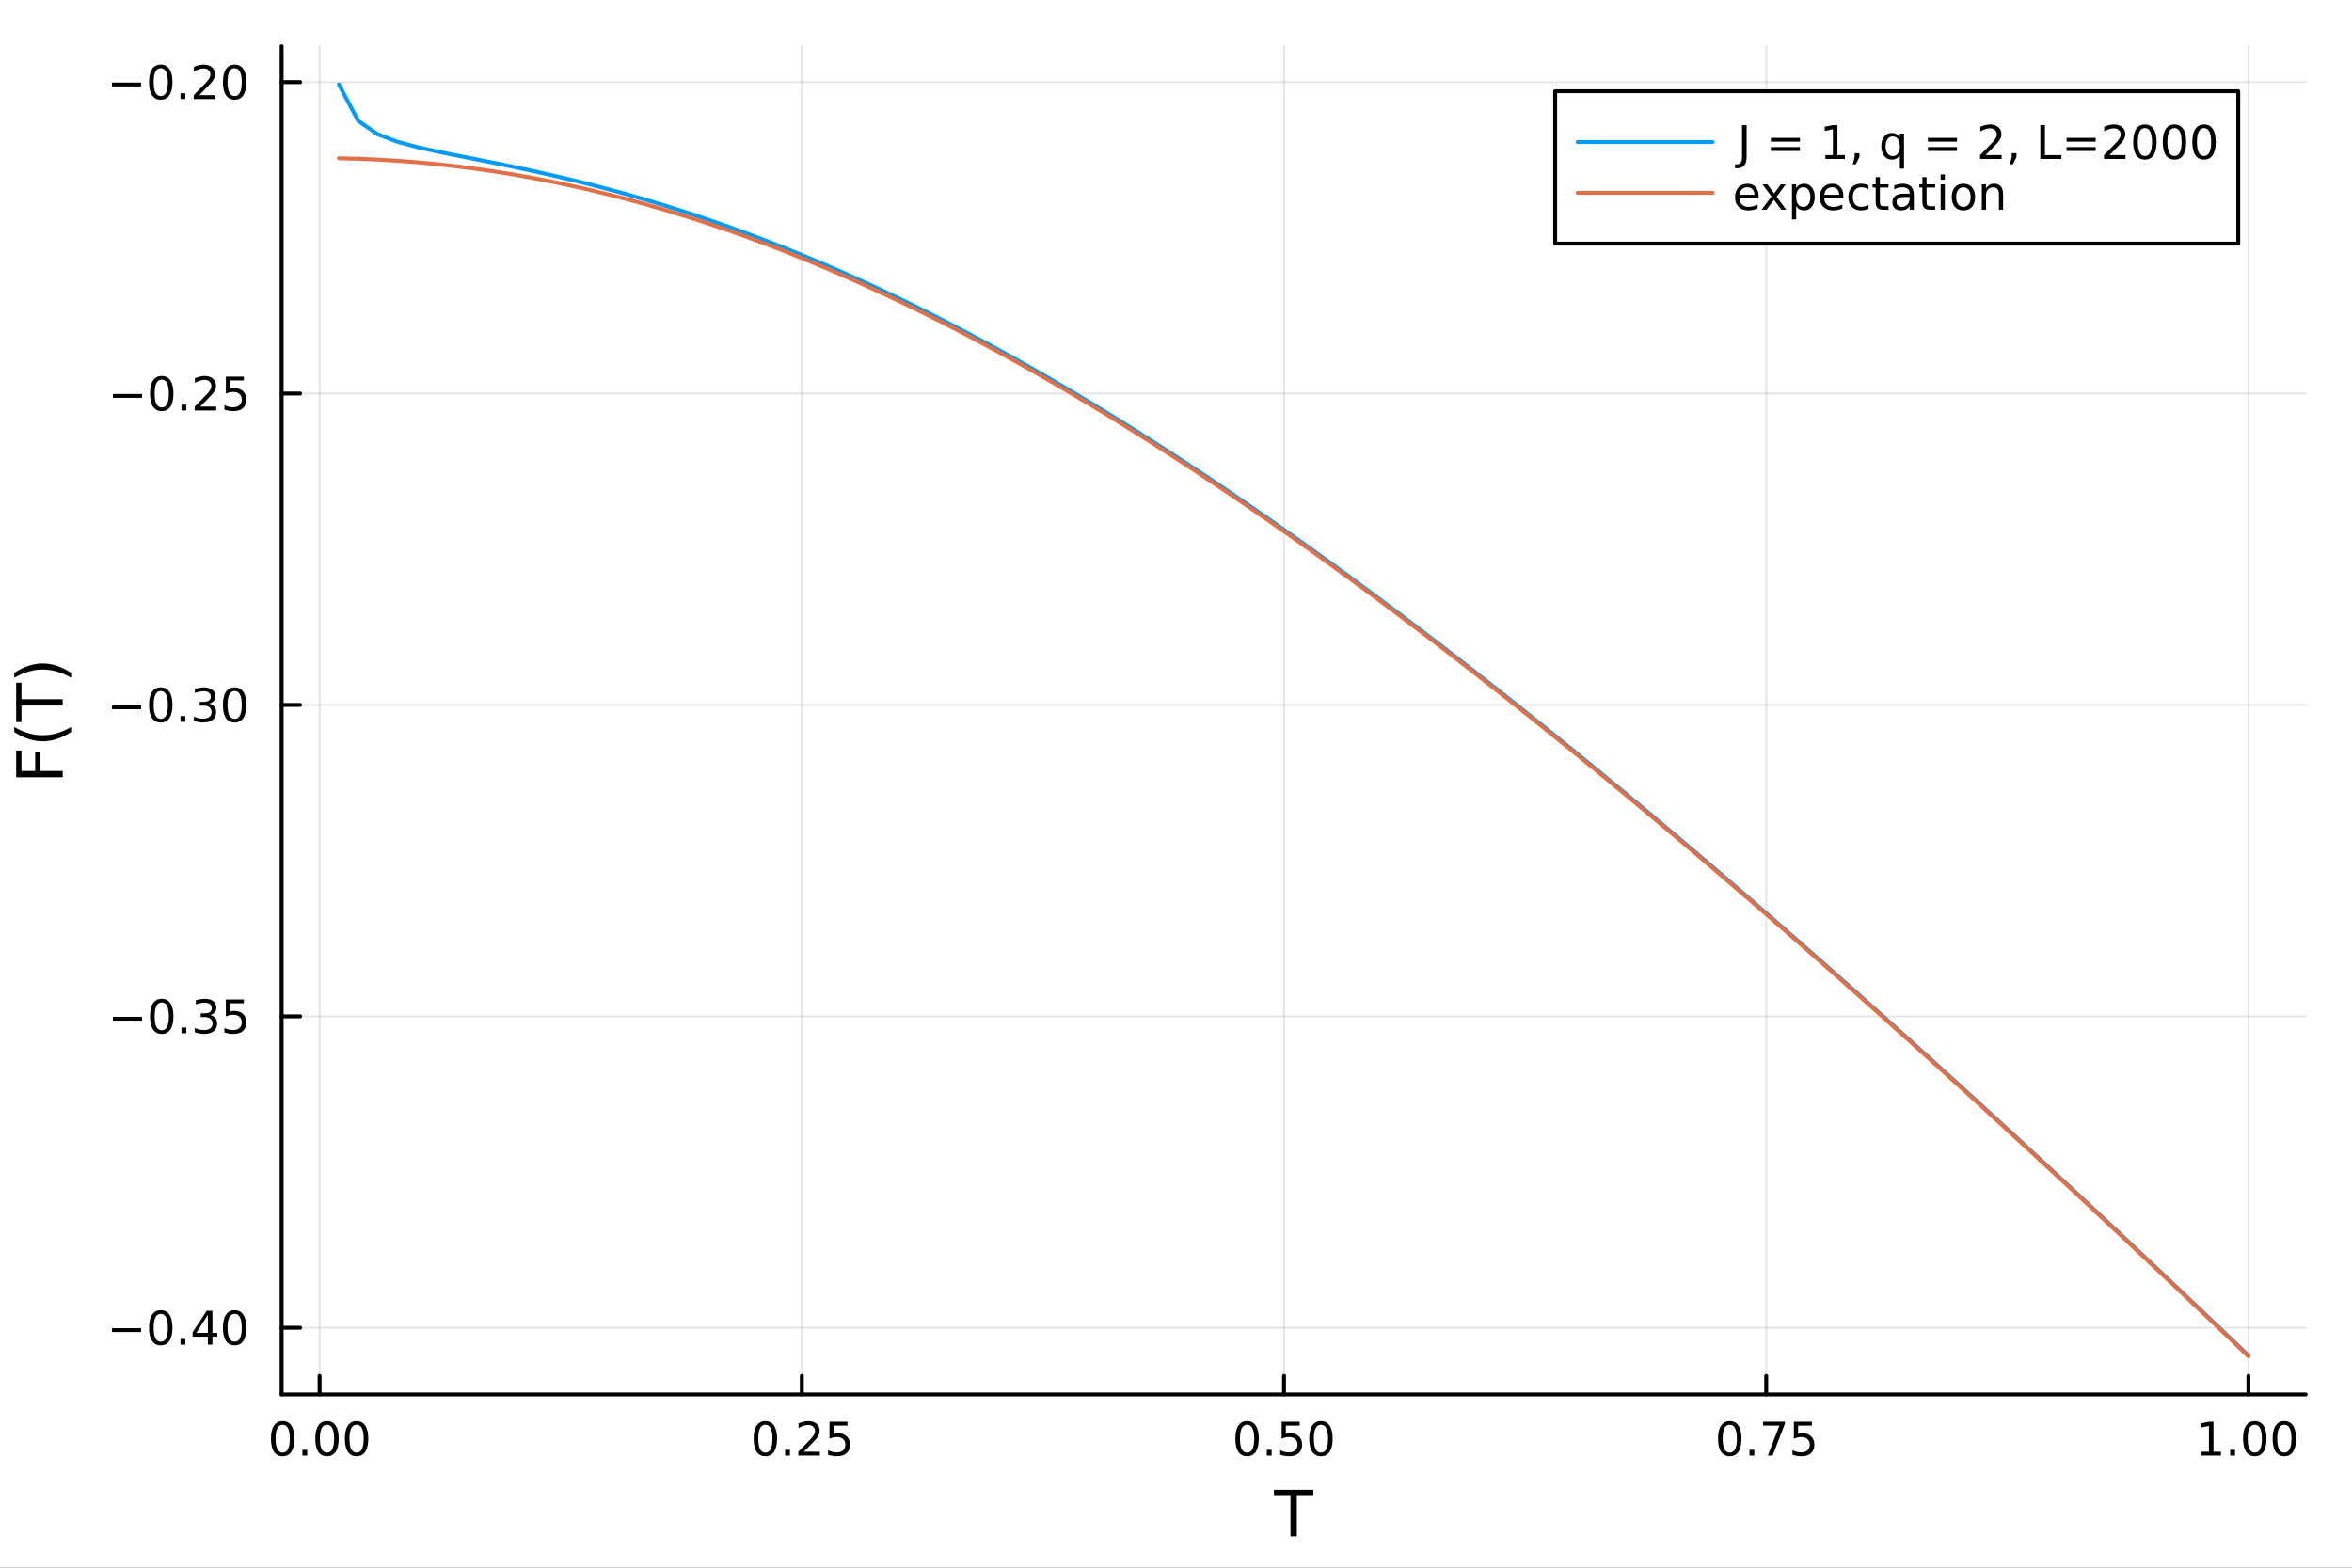 <svg xmlns="http://www.w3.org/2000/svg" xmlns:xlink="http://www.w3.org/1999/xlink" width="600" height="400" viewBox="0 0 2400 1600">
<rect x="0" y="0" width="2400" height="1600" fill="#333333" stroke="none"/>
<defs>
  <clipPath id="clip450">
    <rect x="0" y="0" width="2400" height="1600"></rect>
  </clipPath>
</defs>
<path clip-path="url(#clip450)" d="M0 1600 L2400 1600 L2400 0 L0 0  Z" fill="#ffffff" fill-rule="evenodd" fill-opacity="1"></path>
<defs>
  <clipPath id="clip451">
    <rect x="480" y="0" width="1681" height="1600"></rect>
  </clipPath>
</defs>
<path clip-path="url(#clip450)" d="M287.366 1423.18 L2352.76 1423.18 L2352.76 47.244 L287.366 47.244  Z" fill="#ffffff" fill-rule="evenodd" fill-opacity="1"></path>
<defs>
  <clipPath id="clip452">
    <rect x="287" y="47" width="2066" height="1377"></rect>
  </clipPath>
</defs>
<polyline clip-path="url(#clip452)" style="stroke:#000000; stroke-linecap:round; stroke-linejoin:round; stroke-width:2; stroke-opacity:0.1; fill:none" points="326.139,1423.18 326.139,47.244 "></polyline>
<polyline clip-path="url(#clip452)" style="stroke:#000000; stroke-linecap:round; stroke-linejoin:round; stroke-width:2; stroke-opacity:0.1; fill:none" points="818.179,1423.18 818.179,47.244 "></polyline>
<polyline clip-path="url(#clip452)" style="stroke:#000000; stroke-linecap:round; stroke-linejoin:round; stroke-width:2; stroke-opacity:0.1; fill:none" points="1310.22,1423.18 1310.22,47.244 "></polyline>
<polyline clip-path="url(#clip452)" style="stroke:#000000; stroke-linecap:round; stroke-linejoin:round; stroke-width:2; stroke-opacity:0.1; fill:none" points="1802.26,1423.18 1802.26,47.244 "></polyline>
<polyline clip-path="url(#clip452)" style="stroke:#000000; stroke-linecap:round; stroke-linejoin:round; stroke-width:2; stroke-opacity:0.1; fill:none" points="2294.3,1423.18 2294.3,47.244 "></polyline>
<polyline clip-path="url(#clip452)" style="stroke:#000000; stroke-linecap:round; stroke-linejoin:round; stroke-width:2; stroke-opacity:0.1; fill:none" points="287.366,1355.1 2352.76,1355.1 "></polyline>
<polyline clip-path="url(#clip452)" style="stroke:#000000; stroke-linecap:round; stroke-linejoin:round; stroke-width:2; stroke-opacity:0.1; fill:none" points="287.366,1037.28 2352.76,1037.28 "></polyline>
<polyline clip-path="url(#clip452)" style="stroke:#000000; stroke-linecap:round; stroke-linejoin:round; stroke-width:2; stroke-opacity:0.1; fill:none" points="287.366,719.456 2352.76,719.456 "></polyline>
<polyline clip-path="url(#clip452)" style="stroke:#000000; stroke-linecap:round; stroke-linejoin:round; stroke-width:2; stroke-opacity:0.1; fill:none" points="287.366,401.635 2352.76,401.635 "></polyline>
<polyline clip-path="url(#clip452)" style="stroke:#000000; stroke-linecap:round; stroke-linejoin:round; stroke-width:2; stroke-opacity:0.1; fill:none" points="287.366,83.814 2352.76,83.814 "></polyline>
<polyline clip-path="url(#clip450)" style="stroke:#000000; stroke-linecap:round; stroke-linejoin:round; stroke-width:4; stroke-opacity:1; fill:none" points="287.366,1423.18 2352.76,1423.18 "></polyline>
<polyline clip-path="url(#clip450)" style="stroke:#000000; stroke-linecap:round; stroke-linejoin:round; stroke-width:4; stroke-opacity:1; fill:none" points="326.139,1423.18 326.139,1404.28 "></polyline>
<polyline clip-path="url(#clip450)" style="stroke:#000000; stroke-linecap:round; stroke-linejoin:round; stroke-width:4; stroke-opacity:1; fill:none" points="818.179,1423.18 818.179,1404.28 "></polyline>
<polyline clip-path="url(#clip450)" style="stroke:#000000; stroke-linecap:round; stroke-linejoin:round; stroke-width:4; stroke-opacity:1; fill:none" points="1310.22,1423.18 1310.22,1404.28 "></polyline>
<polyline clip-path="url(#clip450)" style="stroke:#000000; stroke-linecap:round; stroke-linejoin:round; stroke-width:4; stroke-opacity:1; fill:none" points="1802.26,1423.18 1802.26,1404.28 "></polyline>
<polyline clip-path="url(#clip450)" style="stroke:#000000; stroke-linecap:round; stroke-linejoin:round; stroke-width:4; stroke-opacity:1; fill:none" points="2294.3,1423.18 2294.3,1404.28 "></polyline>
<path clip-path="url(#clip450)" d="M288.442 1454.1 Q284.831 1454.1 283.002 1457.66 Q281.197 1461.2 281.197 1468.33 Q281.197 1475.44 283.002 1479.01 Q284.831 1482.55 288.442 1482.55 Q292.076 1482.55 293.882 1479.01 Q295.711 1475.44 295.711 1468.33 Q295.711 1461.2 293.882 1457.66 Q292.076 1454.1 288.442 1454.1 M288.442 1450.39 Q294.252 1450.39 297.308 1455 Q300.387 1459.58 300.387 1468.33 Q300.387 1477.06 297.308 1481.67 Q294.252 1486.25 288.442 1486.25 Q282.632 1486.25 279.553 1481.67 Q276.498 1477.06 276.498 1468.33 Q276.498 1459.58 279.553 1455 Q282.632 1450.39 288.442 1450.39 Z" fill="#000000" fill-rule="nonzero" fill-opacity="1"></path><path clip-path="url(#clip450)" d="M308.604 1479.7 L313.488 1479.7 L313.488 1485.58 L308.604 1485.58 L308.604 1479.7 Z" fill="#000000" fill-rule="nonzero" fill-opacity="1"></path><path clip-path="url(#clip450)" d="M333.673 1454.1 Q330.062 1454.1 328.234 1457.66 Q326.428 1461.2 326.428 1468.33 Q326.428 1475.44 328.234 1479.01 Q330.062 1482.55 333.673 1482.55 Q337.308 1482.55 339.113 1479.01 Q340.942 1475.44 340.942 1468.33 Q340.942 1461.2 339.113 1457.66 Q337.308 1454.1 333.673 1454.1 M333.673 1450.39 Q339.484 1450.39 342.539 1455 Q345.618 1459.58 345.618 1468.33 Q345.618 1477.06 342.539 1481.67 Q339.484 1486.25 333.673 1486.25 Q327.863 1486.25 324.785 1481.67 Q321.729 1477.06 321.729 1468.33 Q321.729 1459.58 324.785 1455 Q327.863 1450.39 333.673 1450.39 Z" fill="#000000" fill-rule="nonzero" fill-opacity="1"></path><path clip-path="url(#clip450)" d="M363.835 1454.1 Q360.224 1454.1 358.395 1457.66 Q356.59 1461.2 356.59 1468.33 Q356.59 1475.44 358.395 1479.01 Q360.224 1482.55 363.835 1482.55 Q367.47 1482.55 369.275 1479.01 Q371.104 1475.44 371.104 1468.33 Q371.104 1461.2 369.275 1457.66 Q367.47 1454.1 363.835 1454.1 M363.835 1450.39 Q369.645 1450.39 372.701 1455 Q375.78 1459.58 375.78 1468.33 Q375.78 1477.06 372.701 1481.67 Q369.645 1486.25 363.835 1486.25 Q358.025 1486.25 354.946 1481.67 Q351.891 1477.06 351.891 1468.33 Q351.891 1459.58 354.946 1455 Q358.025 1450.39 363.835 1450.39 Z" fill="#000000" fill-rule="nonzero" fill-opacity="1"></path><path clip-path="url(#clip450)" d="M780.981 1454.1 Q777.369 1454.1 775.541 1457.66 Q773.735 1461.2 773.735 1468.33 Q773.735 1475.44 775.541 1479.01 Q777.369 1482.55 780.981 1482.55 Q784.615 1482.55 786.42 1479.01 Q788.249 1475.44 788.249 1468.33 Q788.249 1461.2 786.42 1457.66 Q784.615 1454.1 780.981 1454.1 M780.981 1450.39 Q786.791 1450.39 789.846 1455 Q792.925 1459.58 792.925 1468.33 Q792.925 1477.06 789.846 1481.67 Q786.791 1486.25 780.981 1486.25 Q775.17 1486.25 772.092 1481.67 Q769.036 1477.06 769.036 1468.33 Q769.036 1459.58 772.092 1455 Q775.17 1450.39 780.981 1450.39 Z" fill="#000000" fill-rule="nonzero" fill-opacity="1"></path><path clip-path="url(#clip450)" d="M801.142 1479.7 L806.027 1479.7 L806.027 1485.58 L801.142 1485.58 L801.142 1479.7 Z" fill="#000000" fill-rule="nonzero" fill-opacity="1"></path><path clip-path="url(#clip450)" d="M820.24 1481.64 L836.559 1481.64 L836.559 1485.58 L814.615 1485.58 L814.615 1481.64 Q817.277 1478.89 821.86 1474.26 Q826.466 1469.61 827.647 1468.27 Q829.892 1465.74 830.772 1464.01 Q831.675 1462.25 831.675 1460.56 Q831.675 1457.8 829.73 1456.07 Q827.809 1454.33 824.707 1454.33 Q822.508 1454.33 820.054 1455.09 Q817.624 1455.86 814.846 1457.41 L814.846 1452.69 Q817.67 1451.55 820.124 1450.97 Q822.578 1450.39 824.615 1450.39 Q829.985 1450.39 833.179 1453.08 Q836.374 1455.77 836.374 1460.26 Q836.374 1462.39 835.564 1464.31 Q834.777 1466.2 832.67 1468.8 Q832.091 1469.47 828.99 1472.69 Q825.888 1475.88 820.24 1481.64 Z" fill="#000000" fill-rule="nonzero" fill-opacity="1"></path><path clip-path="url(#clip450)" d="M846.42 1451.02 L864.776 1451.02 L864.776 1454.96 L850.702 1454.96 L850.702 1463.43 Q851.721 1463.08 852.739 1462.92 Q853.758 1462.73 854.776 1462.73 Q860.563 1462.73 863.943 1465.9 Q867.323 1469.08 867.323 1474.49 Q867.323 1480.07 863.85 1483.17 Q860.378 1486.25 854.059 1486.25 Q851.883 1486.25 849.614 1485.88 Q847.369 1485.51 844.962 1484.77 L844.962 1480.07 Q847.045 1481.2 849.267 1481.76 Q851.489 1482.32 853.966 1482.32 Q857.971 1482.32 860.309 1480.21 Q862.647 1478.1 862.647 1474.49 Q862.647 1470.88 860.309 1468.77 Q857.971 1466.67 853.966 1466.67 Q852.091 1466.67 850.216 1467.08 Q848.364 1467.5 846.42 1468.38 L846.42 1451.02 Z" fill="#000000" fill-rule="nonzero" fill-opacity="1"></path><path clip-path="url(#clip450)" d="M1272.52 1454.1 Q1268.91 1454.1 1267.08 1457.66 Q1265.28 1461.2 1265.28 1468.33 Q1265.28 1475.44 1267.08 1479.01 Q1268.91 1482.55 1272.52 1482.55 Q1276.16 1482.55 1277.96 1479.01 Q1279.79 1475.44 1279.79 1468.33 Q1279.79 1461.2 1277.96 1457.66 Q1276.16 1454.1 1272.52 1454.1 M1272.52 1450.39 Q1278.33 1450.39 1281.39 1455 Q1284.47 1459.58 1284.47 1468.33 Q1284.47 1477.06 1281.39 1481.67 Q1278.33 1486.25 1272.52 1486.25 Q1266.71 1486.25 1263.63 1481.67 Q1260.58 1477.06 1260.58 1468.33 Q1260.58 1459.58 1263.63 1455 Q1266.71 1450.39 1272.52 1450.39 Z" fill="#000000" fill-rule="nonzero" fill-opacity="1"></path><path clip-path="url(#clip450)" d="M1292.69 1479.7 L1297.57 1479.7 L1297.57 1485.58 L1292.69 1485.58 L1292.69 1479.7 Z" fill="#000000" fill-rule="nonzero" fill-opacity="1"></path><path clip-path="url(#clip450)" d="M1307.8 1451.02 L1326.16 1451.02 L1326.16 1454.96 L1312.08 1454.96 L1312.08 1463.43 Q1313.1 1463.08 1314.12 1462.92 Q1315.14 1462.73 1316.16 1462.73 Q1321.94 1462.73 1325.32 1465.9 Q1328.7 1469.08 1328.7 1474.49 Q1328.7 1480.07 1325.23 1483.17 Q1321.76 1486.25 1315.44 1486.25 Q1313.26 1486.25 1311 1485.88 Q1308.75 1485.51 1306.34 1484.77 L1306.34 1480.07 Q1308.43 1481.2 1310.65 1481.76 Q1312.87 1482.32 1315.35 1482.32 Q1319.35 1482.32 1321.69 1480.21 Q1324.03 1478.1 1324.03 1474.49 Q1324.03 1470.88 1321.69 1468.77 Q1319.35 1466.67 1315.35 1466.67 Q1313.47 1466.67 1311.6 1467.08 Q1309.75 1467.5 1307.8 1468.38 L1307.8 1451.02 Z" fill="#000000" fill-rule="nonzero" fill-opacity="1"></path><path clip-path="url(#clip450)" d="M1347.92 1454.1 Q1344.31 1454.1 1342.48 1457.66 Q1340.67 1461.2 1340.67 1468.33 Q1340.67 1475.44 1342.48 1479.01 Q1344.31 1482.55 1347.92 1482.55 Q1351.55 1482.55 1353.36 1479.01 Q1355.19 1475.44 1355.19 1468.33 Q1355.19 1461.2 1353.36 1457.66 Q1351.55 1454.1 1347.92 1454.1 M1347.92 1450.39 Q1353.73 1450.39 1356.78 1455 Q1359.86 1459.58 1359.86 1468.33 Q1359.86 1477.06 1356.78 1481.67 Q1353.73 1486.25 1347.92 1486.25 Q1342.11 1486.25 1339.03 1481.67 Q1335.97 1477.06 1335.97 1468.33 Q1335.97 1459.58 1339.03 1455 Q1342.11 1450.39 1347.92 1450.39 Z" fill="#000000" fill-rule="nonzero" fill-opacity="1"></path><path clip-path="url(#clip450)" d="M1765.06 1454.1 Q1761.45 1454.1 1759.62 1457.66 Q1757.82 1461.2 1757.82 1468.33 Q1757.82 1475.44 1759.62 1479.01 Q1761.45 1482.55 1765.06 1482.55 Q1768.7 1482.55 1770.5 1479.01 Q1772.33 1475.44 1772.33 1468.33 Q1772.33 1461.2 1770.5 1457.66 Q1768.7 1454.1 1765.06 1454.1 M1765.06 1450.39 Q1770.87 1450.39 1773.93 1455 Q1777.01 1459.58 1777.01 1468.33 Q1777.01 1477.06 1773.93 1481.67 Q1770.87 1486.25 1765.06 1486.25 Q1759.25 1486.25 1756.17 1481.67 Q1753.12 1477.06 1753.12 1468.33 Q1753.12 1459.58 1756.17 1455 Q1759.25 1450.39 1765.06 1450.39 Z" fill="#000000" fill-rule="nonzero" fill-opacity="1"></path><path clip-path="url(#clip450)" d="M1785.22 1479.7 L1790.11 1479.7 L1790.11 1485.58 L1785.22 1485.58 L1785.22 1479.7 Z" fill="#000000" fill-rule="nonzero" fill-opacity="1"></path><path clip-path="url(#clip450)" d="M1799.11 1451.02 L1821.33 1451.02 L1821.33 1453.01 L1808.79 1485.58 L1803.9 1485.58 L1815.71 1454.96 L1799.11 1454.96 L1799.11 1451.02 Z" fill="#000000" fill-rule="nonzero" fill-opacity="1"></path><path clip-path="url(#clip450)" d="M1830.5 1451.02 L1848.86 1451.02 L1848.86 1454.96 L1834.78 1454.96 L1834.78 1463.43 Q1835.8 1463.08 1836.82 1462.92 Q1837.84 1462.73 1838.86 1462.73 Q1844.64 1462.73 1848.02 1465.9 Q1851.4 1469.08 1851.4 1474.49 Q1851.4 1480.07 1847.93 1483.17 Q1844.46 1486.25 1838.14 1486.25 Q1835.96 1486.25 1833.7 1485.88 Q1831.45 1485.51 1829.04 1484.77 L1829.04 1480.07 Q1831.13 1481.2 1833.35 1481.76 Q1835.57 1482.32 1838.05 1482.32 Q1842.05 1482.32 1844.39 1480.21 Q1846.73 1478.1 1846.73 1474.49 Q1846.73 1470.88 1844.39 1468.77 Q1842.05 1466.67 1838.05 1466.67 Q1836.17 1466.67 1834.3 1467.08 Q1832.45 1467.5 1830.5 1468.38 L1830.5 1451.02 Z" fill="#000000" fill-rule="nonzero" fill-opacity="1"></path><path clip-path="url(#clip450)" d="M2246.37 1481.64 L2254.01 1481.64 L2254.01 1455.28 L2245.7 1456.95 L2245.7 1452.69 L2253.97 1451.02 L2258.64 1451.02 L2258.64 1481.64 L2266.28 1481.64 L2266.28 1485.58 L2246.37 1485.58 L2246.37 1481.64 Z" fill="#000000" fill-rule="nonzero" fill-opacity="1"></path><path clip-path="url(#clip450)" d="M2275.73 1479.7 L2280.61 1479.7 L2280.61 1485.58 L2275.73 1485.58 L2275.73 1479.7 Z" fill="#000000" fill-rule="nonzero" fill-opacity="1"></path><path clip-path="url(#clip450)" d="M2300.79 1454.1 Q2297.18 1454.1 2295.35 1457.66 Q2293.55 1461.2 2293.55 1468.33 Q2293.55 1475.44 2295.35 1479.01 Q2297.18 1482.55 2300.79 1482.55 Q2304.43 1482.55 2306.23 1479.01 Q2308.06 1475.44 2308.06 1468.33 Q2308.06 1461.2 2306.23 1457.66 Q2304.43 1454.1 2300.79 1454.1 M2300.79 1450.39 Q2306.6 1450.39 2309.66 1455 Q2312.74 1459.58 2312.74 1468.33 Q2312.74 1477.06 2309.66 1481.67 Q2306.6 1486.25 2300.79 1486.25 Q2294.98 1486.25 2291.91 1481.67 Q2288.85 1477.06 2288.85 1468.33 Q2288.85 1459.58 2291.91 1455 Q2294.98 1450.39 2300.79 1450.39 Z" fill="#000000" fill-rule="nonzero" fill-opacity="1"></path><path clip-path="url(#clip450)" d="M2330.96 1454.1 Q2327.35 1454.1 2325.52 1457.66 Q2323.71 1461.2 2323.71 1468.33 Q2323.71 1475.44 2325.52 1479.01 Q2327.35 1482.55 2330.96 1482.55 Q2334.59 1482.55 2336.4 1479.01 Q2338.22 1475.44 2338.22 1468.33 Q2338.22 1461.2 2336.4 1457.66 Q2334.59 1454.1 2330.96 1454.1 M2330.96 1450.39 Q2336.77 1450.39 2339.82 1455 Q2342.9 1459.58 2342.9 1468.33 Q2342.9 1477.06 2339.82 1481.67 Q2336.77 1486.25 2330.96 1486.25 Q2325.15 1486.25 2322.07 1481.67 Q2319.01 1477.06 2319.01 1468.33 Q2319.01 1459.58 2322.07 1455 Q2325.15 1450.39 2330.96 1450.39 Z" fill="#000000" fill-rule="nonzero" fill-opacity="1"></path><path clip-path="url(#clip450)" d="M1299.96 1520.52 L1340.16 1520.52 L1340.16 1525.93 L1323.29 1525.93 L1323.29 1568.04 L1316.83 1568.04 L1316.83 1525.93 L1299.96 1525.93 L1299.96 1520.52 Z" fill="#000000" fill-rule="nonzero" fill-opacity="1"></path><polyline clip-path="url(#clip450)" style="stroke:#000000; stroke-linecap:round; stroke-linejoin:round; stroke-width:4; stroke-opacity:1; fill:none" points="287.366,1423.18 287.366,47.244 "></polyline>
<polyline clip-path="url(#clip450)" style="stroke:#000000; stroke-linecap:round; stroke-linejoin:round; stroke-width:4; stroke-opacity:1; fill:none" points="287.366,1355.1 306.264,1355.1 "></polyline>
<polyline clip-path="url(#clip450)" style="stroke:#000000; stroke-linecap:round; stroke-linejoin:round; stroke-width:4; stroke-opacity:1; fill:none" points="287.366,1037.28 306.264,1037.28 "></polyline>
<polyline clip-path="url(#clip450)" style="stroke:#000000; stroke-linecap:round; stroke-linejoin:round; stroke-width:4; stroke-opacity:1; fill:none" points="287.366,719.456 306.264,719.456 "></polyline>
<polyline clip-path="url(#clip450)" style="stroke:#000000; stroke-linecap:round; stroke-linejoin:round; stroke-width:4; stroke-opacity:1; fill:none" points="287.366,401.635 306.264,401.635 "></polyline>
<polyline clip-path="url(#clip450)" style="stroke:#000000; stroke-linecap:round; stroke-linejoin:round; stroke-width:4; stroke-opacity:1; fill:none" points="287.366,83.814 306.264,83.814 "></polyline>
<path clip-path="url(#clip450)" d="M114.26 1355.55 L143.936 1355.55 L143.936 1359.48 L114.26 1359.48 L114.26 1355.55 Z" fill="#000000" fill-rule="nonzero" fill-opacity="1"></path><path clip-path="url(#clip450)" d="M164.028 1340.9 Q160.417 1340.9 158.589 1344.46 Q156.783 1348 156.783 1355.13 Q156.783 1362.24 158.589 1365.8 Q160.417 1369.35 164.028 1369.35 Q167.663 1369.35 169.468 1365.8 Q171.297 1362.24 171.297 1355.13 Q171.297 1348 169.468 1344.46 Q167.663 1340.9 164.028 1340.9 M164.028 1337.19 Q169.839 1337.19 172.894 1341.8 Q175.973 1346.38 175.973 1355.13 Q175.973 1363.86 172.894 1368.47 Q169.839 1373.05 164.028 1373.05 Q158.218 1373.05 155.14 1368.47 Q152.084 1363.86 152.084 1355.13 Q152.084 1346.38 155.14 1341.8 Q158.218 1337.19 164.028 1337.19 Z" fill="#000000" fill-rule="nonzero" fill-opacity="1"></path><path clip-path="url(#clip450)" d="M184.19 1366.5 L189.075 1366.5 L189.075 1372.38 L184.19 1372.38 L184.19 1366.5 Z" fill="#000000" fill-rule="nonzero" fill-opacity="1"></path><path clip-path="url(#clip450)" d="M212.107 1341.89 L200.301 1360.34 L212.107 1360.34 L212.107 1341.89 M210.88 1337.82 L216.76 1337.82 L216.76 1360.34 L221.69 1360.34 L221.69 1364.23 L216.76 1364.23 L216.76 1372.38 L212.107 1372.38 L212.107 1364.23 L196.505 1364.23 L196.505 1359.72 L210.88 1337.82 Z" fill="#000000" fill-rule="nonzero" fill-opacity="1"></path><path clip-path="url(#clip450)" d="M239.422 1340.9 Q235.81 1340.9 233.982 1344.46 Q232.176 1348 232.176 1355.13 Q232.176 1362.24 233.982 1365.8 Q235.81 1369.35 239.422 1369.35 Q243.056 1369.35 244.861 1365.8 Q246.69 1362.24 246.69 1355.13 Q246.69 1348 244.861 1344.46 Q243.056 1340.9 239.422 1340.9 M239.422 1337.19 Q245.232 1337.19 248.287 1341.8 Q251.366 1346.38 251.366 1355.13 Q251.366 1363.86 248.287 1368.47 Q245.232 1373.05 239.422 1373.05 Q233.611 1373.05 230.533 1368.47 Q227.477 1363.86 227.477 1355.13 Q227.477 1346.38 230.533 1341.8 Q233.611 1337.19 239.422 1337.19 Z" fill="#000000" fill-rule="nonzero" fill-opacity="1"></path><path clip-path="url(#clip450)" d="M115.256 1037.73 L144.931 1037.73 L144.931 1041.66 L115.256 1041.66 L115.256 1037.73 Z" fill="#000000" fill-rule="nonzero" fill-opacity="1"></path><path clip-path="url(#clip450)" d="M165.024 1023.08 Q161.413 1023.08 159.584 1026.64 Q157.778 1030.18 157.778 1037.31 Q157.778 1044.42 159.584 1047.98 Q161.413 1051.52 165.024 1051.52 Q168.658 1051.52 170.464 1047.98 Q172.292 1044.42 172.292 1037.31 Q172.292 1030.18 170.464 1026.64 Q168.658 1023.08 165.024 1023.08 M165.024 1019.37 Q170.834 1019.37 173.889 1023.98 Q176.968 1028.56 176.968 1037.31 Q176.968 1046.04 173.889 1050.64 Q170.834 1055.23 165.024 1055.23 Q159.214 1055.23 156.135 1050.64 Q153.079 1046.04 153.079 1037.31 Q153.079 1028.56 156.135 1023.98 Q159.214 1019.37 165.024 1019.37 Z" fill="#000000" fill-rule="nonzero" fill-opacity="1"></path><path clip-path="url(#clip450)" d="M185.186 1048.68 L190.07 1048.68 L190.07 1054.56 L185.186 1054.56 L185.186 1048.68 Z" fill="#000000" fill-rule="nonzero" fill-opacity="1"></path><path clip-path="url(#clip450)" d="M214.422 1035.92 Q217.778 1036.64 219.653 1038.91 Q221.551 1041.18 221.551 1044.51 Q221.551 1049.63 218.033 1052.43 Q214.514 1055.23 208.033 1055.23 Q205.857 1055.23 203.542 1054.79 Q201.25 1054.37 198.797 1053.52 L198.797 1049 Q200.741 1050.14 203.056 1050.71 Q205.371 1051.29 207.894 1051.29 Q212.292 1051.29 214.584 1049.56 Q216.898 1047.82 216.898 1044.51 Q216.898 1041.46 214.746 1039.74 Q212.616 1038.01 208.797 1038.01 L204.769 1038.01 L204.769 1034.16 L208.982 1034.16 Q212.431 1034.16 214.26 1032.8 Q216.088 1031.41 216.088 1028.82 Q216.088 1026.15 214.19 1024.74 Q212.315 1023.31 208.797 1023.31 Q206.875 1023.31 204.676 1023.72 Q202.477 1024.14 199.838 1025.02 L199.838 1020.85 Q202.5 1020.11 204.815 1019.74 Q207.153 1019.37 209.213 1019.37 Q214.537 1019.37 217.639 1021.8 Q220.741 1024.21 220.741 1028.33 Q220.741 1031.2 219.098 1033.19 Q217.454 1035.16 214.422 1035.92 Z" fill="#000000" fill-rule="nonzero" fill-opacity="1"></path><path clip-path="url(#clip450)" d="M230.463 1020 L248.82 1020 L248.82 1023.93 L234.746 1023.93 L234.746 1032.4 Q235.764 1032.06 236.783 1031.89 Q237.801 1031.71 238.82 1031.71 Q244.607 1031.71 247.986 1034.88 Q251.366 1038.05 251.366 1043.47 Q251.366 1049.05 247.894 1052.15 Q244.421 1055.23 238.102 1055.23 Q235.926 1055.23 233.658 1054.86 Q231.412 1054.49 229.005 1053.75 L229.005 1049.05 Q231.088 1050.18 233.31 1050.74 Q235.533 1051.29 238.009 1051.29 Q242.014 1051.29 244.352 1049.19 Q246.69 1047.08 246.69 1043.47 Q246.69 1039.86 244.352 1037.75 Q242.014 1035.64 238.009 1035.64 Q236.135 1035.64 234.26 1036.06 Q232.408 1036.48 230.463 1037.36 L230.463 1020 Z" fill="#000000" fill-rule="nonzero" fill-opacity="1"></path><path clip-path="url(#clip450)" d="M114.26 719.907 L143.936 719.907 L143.936 723.842 L114.26 723.842 L114.26 719.907 Z" fill="#000000" fill-rule="nonzero" fill-opacity="1"></path><path clip-path="url(#clip450)" d="M164.028 705.255 Q160.417 705.255 158.589 708.819 Q156.783 712.361 156.783 719.491 Q156.783 726.597 158.589 730.162 Q160.417 733.703 164.028 733.703 Q167.663 733.703 169.468 730.162 Q171.297 726.597 171.297 719.491 Q171.297 712.361 169.468 708.819 Q167.663 705.255 164.028 705.255 M164.028 701.551 Q169.839 701.551 172.894 706.157 Q175.973 710.741 175.973 719.491 Q175.973 728.217 172.894 732.824 Q169.839 737.407 164.028 737.407 Q158.218 737.407 155.14 732.824 Q152.084 728.217 152.084 719.491 Q152.084 710.741 155.14 706.157 Q158.218 701.551 164.028 701.551 Z" fill="#000000" fill-rule="nonzero" fill-opacity="1"></path><path clip-path="url(#clip450)" d="M184.19 730.856 L189.075 730.856 L189.075 736.736 L184.19 736.736 L184.19 730.856 Z" fill="#000000" fill-rule="nonzero" fill-opacity="1"></path><path clip-path="url(#clip450)" d="M213.426 718.102 Q216.783 718.819 218.658 721.088 Q220.556 723.356 220.556 726.69 Q220.556 731.805 217.037 734.606 Q213.519 737.407 207.037 737.407 Q204.862 737.407 202.547 736.967 Q200.255 736.551 197.801 735.694 L197.801 731.18 Q199.746 732.315 202.061 732.893 Q204.375 733.472 206.899 733.472 Q211.297 733.472 213.588 731.736 Q215.903 730 215.903 726.69 Q215.903 723.634 213.75 721.921 Q211.621 720.185 207.801 720.185 L203.774 720.185 L203.774 716.342 L207.987 716.342 Q211.436 716.342 213.264 714.977 Q215.093 713.588 215.093 710.995 Q215.093 708.333 213.195 706.921 Q211.32 705.486 207.801 705.486 Q205.88 705.486 203.681 705.903 Q201.482 706.319 198.843 707.199 L198.843 703.032 Q201.505 702.292 203.82 701.921 Q206.158 701.551 208.218 701.551 Q213.542 701.551 216.644 703.981 Q219.746 706.389 219.746 710.509 Q219.746 713.379 218.102 715.37 Q216.459 717.338 213.426 718.102 Z" fill="#000000" fill-rule="nonzero" fill-opacity="1"></path><path clip-path="url(#clip450)" d="M239.422 705.255 Q235.81 705.255 233.982 708.819 Q232.176 712.361 232.176 719.491 Q232.176 726.597 233.982 730.162 Q235.81 733.703 239.422 733.703 Q243.056 733.703 244.861 730.162 Q246.69 726.597 246.69 719.491 Q246.69 712.361 244.861 708.819 Q243.056 705.255 239.422 705.255 M239.422 701.551 Q245.232 701.551 248.287 706.157 Q251.366 710.741 251.366 719.491 Q251.366 728.217 248.287 732.824 Q245.232 737.407 239.422 737.407 Q233.611 737.407 230.533 732.824 Q227.477 728.217 227.477 719.491 Q227.477 710.741 230.533 706.157 Q233.611 701.551 239.422 701.551 Z" fill="#000000" fill-rule="nonzero" fill-opacity="1"></path><path clip-path="url(#clip450)" d="M115.256 402.086 L144.931 402.086 L144.931 406.021 L115.256 406.021 L115.256 402.086 Z" fill="#000000" fill-rule="nonzero" fill-opacity="1"></path><path clip-path="url(#clip450)" d="M165.024 387.434 Q161.413 387.434 159.584 390.998 Q157.778 394.54 157.778 401.67 Q157.778 408.776 159.584 412.341 Q161.413 415.882 165.024 415.882 Q168.658 415.882 170.464 412.341 Q172.292 408.776 172.292 401.67 Q172.292 394.54 170.464 390.998 Q168.658 387.434 165.024 387.434 M165.024 383.73 Q170.834 383.73 173.889 388.336 Q176.968 392.92 176.968 401.67 Q176.968 410.396 173.889 415.003 Q170.834 419.586 165.024 419.586 Q159.214 419.586 156.135 415.003 Q153.079 410.396 153.079 401.67 Q153.079 392.92 156.135 388.336 Q159.214 383.73 165.024 383.73 Z" fill="#000000" fill-rule="nonzero" fill-opacity="1"></path><path clip-path="url(#clip450)" d="M185.186 413.035 L190.07 413.035 L190.07 418.915 L185.186 418.915 L185.186 413.035 Z" fill="#000000" fill-rule="nonzero" fill-opacity="1"></path><path clip-path="url(#clip450)" d="M204.283 414.98 L220.602 414.98 L220.602 418.915 L198.658 418.915 L198.658 414.98 Q201.32 412.225 205.903 407.595 Q210.51 402.943 211.69 401.6 Q213.936 399.077 214.815 397.341 Q215.718 395.582 215.718 393.892 Q215.718 391.137 213.774 389.401 Q211.852 387.665 208.75 387.665 Q206.551 387.665 204.098 388.429 Q201.667 389.193 198.889 390.744 L198.889 386.021 Q201.713 384.887 204.167 384.309 Q206.621 383.73 208.658 383.73 Q214.028 383.73 217.223 386.415 Q220.417 389.1 220.417 393.591 Q220.417 395.72 219.607 397.642 Q218.82 399.54 216.713 402.132 Q216.135 402.804 213.033 406.021 Q209.931 409.216 204.283 414.98 Z" fill="#000000" fill-rule="nonzero" fill-opacity="1"></path><path clip-path="url(#clip450)" d="M230.463 384.355 L248.82 384.355 L248.82 388.29 L234.746 388.29 L234.746 396.762 Q235.764 396.415 236.783 396.253 Q237.801 396.068 238.82 396.068 Q244.607 396.068 247.986 399.239 Q251.366 402.41 251.366 407.827 Q251.366 413.406 247.894 416.507 Q244.421 419.586 238.102 419.586 Q235.926 419.586 233.658 419.216 Q231.412 418.845 229.005 418.105 L229.005 413.406 Q231.088 414.54 233.31 415.095 Q235.533 415.651 238.009 415.651 Q242.014 415.651 244.352 413.544 Q246.69 411.438 246.69 407.827 Q246.69 404.216 244.352 402.109 Q242.014 400.003 238.009 400.003 Q236.135 400.003 234.26 400.42 Q232.408 400.836 230.463 401.716 L230.463 384.355 Z" fill="#000000" fill-rule="nonzero" fill-opacity="1"></path><path clip-path="url(#clip450)" d="M114.26 84.265 L143.936 84.265 L143.936 88.2 L114.26 88.2 L114.26 84.265 Z" fill="#000000" fill-rule="nonzero" fill-opacity="1"></path><path clip-path="url(#clip450)" d="M164.028 69.612 Q160.417 69.612 158.589 73.177 Q156.783 76.719 156.783 83.849 Q156.783 90.955 158.589 94.52 Q160.417 98.061 164.028 98.061 Q167.663 98.061 169.468 94.52 Q171.297 90.955 171.297 83.849 Q171.297 76.719 169.468 73.177 Q167.663 69.612 164.028 69.612 M164.028 65.909 Q169.839 65.909 172.894 70.515 Q175.973 75.099 175.973 83.849 Q175.973 92.575 172.894 97.182 Q169.839 101.765 164.028 101.765 Q158.218 101.765 155.14 97.182 Q152.084 92.575 152.084 83.849 Q152.084 75.099 155.14 70.515 Q158.218 65.909 164.028 65.909 Z" fill="#000000" fill-rule="nonzero" fill-opacity="1"></path><path clip-path="url(#clip450)" d="M184.19 95.214 L189.075 95.214 L189.075 101.094 L184.19 101.094 L184.19 95.214 Z" fill="#000000" fill-rule="nonzero" fill-opacity="1"></path><path clip-path="url(#clip450)" d="M203.287 97.159 L219.607 97.159 L219.607 101.094 L197.662 101.094 L197.662 97.159 Q200.325 94.404 204.908 89.774 Q209.514 85.122 210.695 83.779 Q212.94 81.256 213.82 79.52 Q214.723 77.761 214.723 76.071 Q214.723 73.316 212.778 71.58 Q210.857 69.844 207.755 69.844 Q205.556 69.844 203.102 70.608 Q200.672 71.372 197.894 72.923 L197.894 68.2 Q200.718 67.066 203.172 66.487 Q205.625 65.909 207.662 65.909 Q213.033 65.909 216.227 68.594 Q219.422 71.279 219.422 75.77 Q219.422 77.9 218.611 79.821 Q217.824 81.719 215.718 84.311 Q215.139 84.983 212.037 88.2 Q208.936 91.395 203.287 97.159 Z" fill="#000000" fill-rule="nonzero" fill-opacity="1"></path><path clip-path="url(#clip450)" d="M239.422 69.612 Q235.81 69.612 233.982 73.177 Q232.176 76.719 232.176 83.849 Q232.176 90.955 233.982 94.52 Q235.81 98.061 239.422 98.061 Q243.056 98.061 244.861 94.52 Q246.69 90.955 246.69 83.849 Q246.69 76.719 244.861 73.177 Q243.056 69.612 239.422 69.612 M239.422 65.909 Q245.232 65.909 248.287 70.515 Q251.366 75.099 251.366 83.849 Q251.366 92.575 248.287 97.182 Q245.232 101.765 239.422 101.765 Q233.611 101.765 230.533 97.182 Q227.477 92.575 227.477 83.849 Q227.477 75.099 230.533 70.515 Q233.611 65.909 239.422 65.909 Z" fill="#000000" fill-rule="nonzero" fill-opacity="1"></path><path clip-path="url(#clip450)" d="M16.484 793.299 L16.484 765.99 L21.895 765.99 L21.895 786.87 L35.9 786.87 L35.9 768.027 L41.31 768.027 L41.31 786.87 L64.004 786.87 L64.004 793.299 L16.484 793.299 Z" fill="#000000" fill-rule="nonzero" fill-opacity="1"></path><path clip-path="url(#clip450)" d="M14.543 741.991 Q21.863 746.256 29.025 748.325 Q36.186 750.394 43.538 750.394 Q50.891 750.394 58.116 748.325 Q65.309 746.225 72.598 741.991 L72.598 747.084 Q65.118 751.858 57.893 754.245 Q50.668 756.601 43.538 756.601 Q36.441 756.601 29.247 754.245 Q22.054 751.89 14.543 747.084 L14.543 741.991 Z" fill="#000000" fill-rule="nonzero" fill-opacity="1"></path><path clip-path="url(#clip450)" d="M16.484 736.963 L16.484 696.763 L21.895 696.763 L21.895 713.632 L64.004 713.632 L64.004 720.093 L21.895 720.093 L21.895 736.963 L16.484 736.963 Z" fill="#000000" fill-rule="nonzero" fill-opacity="1"></path><path clip-path="url(#clip450)" d="M14.543 691.734 L14.543 686.642 Q22.054 681.867 29.247 679.512 Q36.441 677.125 43.538 677.125 Q50.668 677.125 57.893 679.512 Q65.118 681.867 72.598 686.642 L72.598 691.734 Q65.309 687.501 58.116 685.432 Q50.891 683.331 43.538 683.331 Q36.186 683.331 29.025 685.432 Q21.863 687.501 14.543 691.734 Z" fill="#000000" fill-rule="nonzero" fill-opacity="1"></path><polyline clip-path="url(#clip452)" style="stroke:#009af9; stroke-linecap:round; stroke-linejoin:round; stroke-width:4; stroke-opacity:1; fill:none" points="345.82,86.186 365.502,123.393 385.184,136.889 404.865,144.469 424.547,149.842 444.228,154.265 463.91,158.284 483.592,162.17 503.273,166.077 522.955,170.094 542.637,174.281 562.318,178.675 582,183.302 601.681,188.18 621.363,193.321 641.045,198.735 660.726,204.427 680.408,210.402 700.09,216.663 719.771,223.21 739.453,230.045 759.135,237.168 778.816,244.576 798.498,252.269 818.179,260.245 837.861,268.501 857.543,277.035 877.224,285.844 896.906,294.923 916.588,304.271 936.269,313.882 955.951,323.752 975.632,333.879 995.314,344.256 1015,354.88 1034.68,365.747 1054.36,376.852 1074.04,388.189 1093.72,399.756 1113.4,411.546 1133.09,423.555 1152.77,435.779 1172.45,448.213 1192.13,460.852 1211.81,473.692 1231.49,486.727 1251.18,499.955 1270.86,513.369 1290.54,526.966 1310.22,540.741 1329.9,554.691 1349.58,568.81 1369.26,583.095 1388.95,597.542 1408.63,612.147 1428.31,626.905 1447.99,641.814 1467.67,656.869 1487.35,672.066 1507.04,687.403 1526.72,702.876 1546.4,718.481 1566.08,734.215 1585.76,750.074 1605.44,766.057 1625.13,782.159 1644.81,798.377 1664.49,814.709 1684.17,831.152 1703.85,847.704 1723.53,864.36 1743.22,881.12 1762.9,897.979 1782.58,914.936 1802.26,931.989 1821.94,949.135 1841.62,966.371 1861.31,983.696 1880.99,1001.11 1900.67,1018.6 1920.35,1036.18 1940.03,1053.84 1959.71,1071.58 1979.4,1089.39 1999.08,1107.28 2018.76,1125.24 2038.44,1143.27 2058.12,1161.37 2077.8,1179.54 2097.49,1197.77 2117.17,1216.07 2136.85,1234.43 2156.53,1252.86 2176.21,1271.34 2195.89,1289.89 2215.57,1308.49 2235.26,1327.15 2254.94,1345.86 2274.62,1364.63 2294.3,1383.44 "></polyline>
<polyline clip-path="url(#clip452)" style="stroke:#e26f46; stroke-linecap:round; stroke-linejoin:round; stroke-width:4; stroke-opacity:1; fill:none" points="345.82,161.57 365.502,162.069 385.184,162.901 404.865,164.065 424.547,165.561 444.228,167.389 463.91,169.547 483.592,172.035 503.273,174.852 522.955,177.997 542.637,181.469 562.318,185.268 582,189.391 601.681,193.836 621.363,198.602 641.045,203.686 660.726,209.087 680.408,214.804 700.09,220.833 719.771,227.172 739.453,233.819 759.135,240.77 778.816,248.022 798.498,255.572 818.179,263.416 837.861,271.551 857.543,279.972 877.224,288.676 896.906,297.658 916.588,306.914 936.269,316.44 955.951,326.231 975.632,336.282 995.314,346.589 1015,357.147 1034.68,367.951 1054.36,378.996 1074.04,390.277 1093.72,401.79 1113.4,413.53 1133.09,425.491 1152.77,437.669 1172.45,450.059 1192.13,462.656 1211.81,475.455 1231.49,488.453 1251.18,501.643 1270.86,515.022 1290.54,528.586 1310.22,542.329 1329.9,556.247 1349.58,570.337 1369.26,584.593 1388.95,599.012 1408.63,613.59 1428.31,628.323 1447.99,643.206 1467.67,658.237 1487.35,673.412 1507.04,688.726 1526.72,704.177 1546.4,719.761 1566.08,735.475 1585.76,751.315 1605.44,767.278 1625.13,783.362 1644.81,799.562 1664.49,815.877 1684.17,832.303 1703.85,848.838 1723.53,865.478 1743.22,882.222 1762.9,899.067 1782.58,916.009 1802.26,933.048 1821.94,950.18 1841.62,967.403 1861.31,984.714 1880.99,1002.11 1900.67,1019.6 1920.35,1037.16 1940.03,1054.81 1959.71,1072.53 1979.4,1090.33 1999.08,1108.21 2018.76,1126.16 2038.44,1144.18 2058.12,1162.27 2077.8,1180.43 2097.49,1198.65 2117.17,1216.94 2136.85,1235.3 2156.53,1253.71 2176.21,1272.19 2195.89,1290.72 2215.57,1309.32 2235.26,1327.96 2254.94,1346.67 2274.62,1365.43 2294.3,1384.24 "></polyline>
<path clip-path="url(#clip450)" d="M1586.89 248.629 L2283.91 248.629 L2283.91 93.109 L1586.89 93.109  Z" fill="#ffffff" fill-rule="evenodd" fill-opacity="1"></path>
<polyline clip-path="url(#clip450)" style="stroke:#000000; stroke-linecap:round; stroke-linejoin:round; stroke-width:4; stroke-opacity:1; fill:none" points="1586.89,248.629 2283.91,248.629 2283.91,93.109 1586.89,93.109 1586.89,248.629 "></polyline>
<polyline clip-path="url(#clip450)" style="stroke:#009af9; stroke-linecap:round; stroke-linejoin:round; stroke-width:4; stroke-opacity:1; fill:none" points="1609.84,144.949 1747.53,144.949 "></polyline>
<path clip-path="url(#clip450)" d="M1777.58 127.669 L1782.26 127.669 L1782.26 159.821 Q1782.26 166.071 1779.88 168.895 Q1777.51 171.719 1772.26 171.719 L1770.48 171.719 L1770.48 167.784 L1771.94 167.784 Q1775.04 167.784 1776.31 166.048 Q1777.58 164.312 1777.58 159.821 L1777.58 127.669 Z" fill="#000000" fill-rule="nonzero" fill-opacity="1"></path><path clip-path="url(#clip450)" d="M1807 140.701 L1836.68 140.701 L1836.68 144.59 L1807 144.59 L1807 140.701 M1807 150.145 L1836.68 150.145 L1836.68 154.081 L1807 154.081 L1807 150.145 Z" fill="#000000" fill-rule="nonzero" fill-opacity="1"></path><path clip-path="url(#clip450)" d="M1862.65 158.293 L1870.29 158.293 L1870.29 131.928 L1861.98 133.595 L1861.98 129.335 L1870.25 127.669 L1874.92 127.669 L1874.92 158.293 L1882.56 158.293 L1882.56 162.229 L1862.65 162.229 L1862.65 158.293 Z" fill="#000000" fill-rule="nonzero" fill-opacity="1"></path><path clip-path="url(#clip450)" d="M1892.49 156.349 L1897.37 156.349 L1897.37 160.33 L1893.58 167.738 L1890.59 167.738 L1892.49 160.33 L1892.49 156.349 Z" fill="#000000" fill-rule="nonzero" fill-opacity="1"></path><path clip-path="url(#clip450)" d="M1924.09 149.289 Q1924.09 153.988 1926.01 156.673 Q1927.95 159.335 1931.33 159.335 Q1934.71 159.335 1936.66 156.673 Q1938.6 153.988 1938.6 149.289 Q1938.6 144.59 1936.66 141.928 Q1934.71 139.243 1931.33 139.243 Q1927.95 139.243 1926.01 141.928 Q1924.09 144.59 1924.09 149.289 M1938.6 158.34 Q1937.26 160.655 1935.2 161.789 Q1933.16 162.9 1930.29 162.9 Q1925.59 162.9 1922.63 159.15 Q1919.69 155.4 1919.69 149.289 Q1919.69 143.178 1922.63 139.428 Q1925.59 135.678 1930.29 135.678 Q1933.16 135.678 1935.2 136.812 Q1937.26 137.923 1938.6 140.238 L1938.6 136.303 L1942.86 136.303 L1942.86 172.09 L1938.6 172.09 L1938.6 158.34 Z" fill="#000000" fill-rule="nonzero" fill-opacity="1"></path><path clip-path="url(#clip450)" d="M1967.26 140.701 L1996.93 140.701 L1996.93 144.59 L1967.26 144.59 L1967.26 140.701 M1967.26 150.145 L1996.93 150.145 L1996.93 154.081 L1967.26 154.081 L1967.26 150.145 Z" fill="#000000" fill-rule="nonzero" fill-opacity="1"></path><path clip-path="url(#clip450)" d="M2026.12 158.293 L2042.44 158.293 L2042.44 162.229 L2020.5 162.229 L2020.5 158.293 Q2023.16 155.539 2027.74 150.909 Q2032.35 146.256 2033.53 144.914 Q2035.78 142.391 2036.66 140.655 Q2037.56 138.895 2037.56 137.206 Q2037.56 134.451 2035.61 132.715 Q2033.69 130.979 2030.59 130.979 Q2028.39 130.979 2025.94 131.743 Q2023.51 132.507 2020.73 134.057 L2020.73 129.335 Q2023.55 128.201 2026.01 127.622 Q2028.46 127.044 2030.5 127.044 Q2035.87 127.044 2039.06 129.729 Q2042.26 132.414 2042.26 136.905 Q2042.26 139.034 2041.45 140.956 Q2040.66 142.854 2038.55 145.446 Q2037.98 146.118 2034.87 149.335 Q2031.77 152.53 2026.12 158.293 Z" fill="#000000" fill-rule="nonzero" fill-opacity="1"></path><path clip-path="url(#clip450)" d="M2052.74 156.349 L2057.63 156.349 L2057.63 160.33 L2053.83 167.738 L2050.85 167.738 L2052.74 160.33 L2052.74 156.349 Z" fill="#000000" fill-rule="nonzero" fill-opacity="1"></path><path clip-path="url(#clip450)" d="M2081.98 127.669 L2086.66 127.669 L2086.66 158.293 L2103.48 158.293 L2103.48 162.229 L2081.98 162.229 L2081.98 127.669 Z" fill="#000000" fill-rule="nonzero" fill-opacity="1"></path><path clip-path="url(#clip450)" d="M2108.76 140.701 L2138.44 140.701 L2138.44 144.59 L2108.76 144.59 L2108.76 140.701 M2108.76 150.145 L2138.44 150.145 L2138.44 154.081 L2108.76 154.081 L2108.76 150.145 Z" fill="#000000" fill-rule="nonzero" fill-opacity="1"></path><path clip-path="url(#clip450)" d="M2152.56 158.293 L2168.88 158.293 L2168.88 162.229 L2146.93 162.229 L2146.93 158.293 Q2149.6 155.539 2154.18 150.909 Q2158.79 146.256 2159.97 144.914 Q2162.21 142.391 2163.09 140.655 Q2163.99 138.895 2163.99 137.206 Q2163.99 134.451 2162.05 132.715 Q2160.13 130.979 2157.03 130.979 Q2154.83 130.979 2152.37 131.743 Q2149.94 132.507 2147.17 134.057 L2147.17 129.335 Q2149.99 128.201 2152.44 127.622 Q2154.9 127.044 2156.93 127.044 Q2162.3 127.044 2165.5 129.729 Q2168.69 132.414 2168.69 136.905 Q2168.69 139.034 2167.88 140.956 Q2167.1 142.854 2164.99 145.446 Q2164.41 146.118 2161.31 149.335 Q2158.21 152.53 2152.56 158.293 Z" fill="#000000" fill-rule="nonzero" fill-opacity="1"></path><path clip-path="url(#clip450)" d="M2188.69 130.747 Q2185.08 130.747 2183.25 134.312 Q2181.45 137.854 2181.45 144.983 Q2181.45 152.09 2183.25 155.655 Q2185.08 159.196 2188.69 159.196 Q2192.33 159.196 2194.13 155.655 Q2195.96 152.09 2195.96 144.983 Q2195.96 137.854 2194.13 134.312 Q2192.33 130.747 2188.69 130.747 M2188.69 127.044 Q2194.5 127.044 2197.56 131.65 Q2200.64 136.233 2200.64 144.983 Q2200.64 153.71 2197.56 158.317 Q2194.5 162.9 2188.69 162.9 Q2182.88 162.9 2179.8 158.317 Q2176.75 153.71 2176.75 144.983 Q2176.75 136.233 2179.8 131.65 Q2182.88 127.044 2188.69 127.044 Z" fill="#000000" fill-rule="nonzero" fill-opacity="1"></path><path clip-path="url(#clip450)" d="M2218.85 130.747 Q2215.24 130.747 2213.41 134.312 Q2211.61 137.854 2211.61 144.983 Q2211.61 152.09 2213.41 155.655 Q2215.24 159.196 2218.85 159.196 Q2222.49 159.196 2224.29 155.655 Q2226.12 152.09 2226.12 144.983 Q2226.12 137.854 2224.29 134.312 Q2222.49 130.747 2218.85 130.747 M2218.85 127.044 Q2224.66 127.044 2227.72 131.65 Q2230.8 136.233 2230.8 144.983 Q2230.8 153.71 2227.72 158.317 Q2224.66 162.9 2218.85 162.9 Q2213.04 162.9 2209.97 158.317 Q2206.91 153.71 2206.91 144.983 Q2206.91 136.233 2209.97 131.65 Q2213.04 127.044 2218.85 127.044 Z" fill="#000000" fill-rule="nonzero" fill-opacity="1"></path><path clip-path="url(#clip450)" d="M2249.02 130.747 Q2245.41 130.747 2243.58 134.312 Q2241.77 137.854 2241.77 144.983 Q2241.77 152.09 2243.58 155.655 Q2245.41 159.196 2249.02 159.196 Q2252.65 159.196 2254.46 155.655 Q2256.28 152.09 2256.28 144.983 Q2256.28 137.854 2254.46 134.312 Q2252.65 130.747 2249.02 130.747 M2249.02 127.044 Q2254.83 127.044 2257.88 131.65 Q2260.96 136.233 2260.96 144.983 Q2260.96 153.71 2257.88 158.317 Q2254.83 162.9 2249.02 162.9 Q2243.21 162.9 2240.13 158.317 Q2237.07 153.71 2237.07 144.983 Q2237.07 136.233 2240.13 131.65 Q2243.21 127.044 2249.02 127.044 Z" fill="#000000" fill-rule="nonzero" fill-opacity="1"></path><polyline clip-path="url(#clip450)" style="stroke:#e26f46; stroke-linecap:round; stroke-linejoin:round; stroke-width:4; stroke-opacity:1; fill:none" points="1609.84,196.789 1747.53,196.789 "></polyline>
<path clip-path="url(#clip450)" d="M1794.5 200.041 L1794.5 202.124 L1774.92 202.124 Q1775.2 206.522 1777.56 208.837 Q1779.94 211.129 1784.18 211.129 Q1786.63 211.129 1788.93 210.527 Q1791.24 209.925 1793.51 208.721 L1793.51 212.749 Q1791.22 213.721 1788.81 214.231 Q1786.4 214.74 1783.93 214.74 Q1777.72 214.74 1774.09 211.129 Q1770.48 207.518 1770.48 201.36 Q1770.48 194.995 1773.9 191.268 Q1777.35 187.518 1783.19 187.518 Q1788.42 187.518 1791.45 190.897 Q1794.5 194.254 1794.5 200.041 M1790.25 198.791 Q1790.2 195.296 1788.28 193.212 Q1786.38 191.129 1783.23 191.129 Q1779.67 191.129 1777.51 193.143 Q1775.38 195.157 1775.06 198.814 L1790.25 198.791 Z" fill="#000000" fill-rule="nonzero" fill-opacity="1"></path><path clip-path="url(#clip450)" d="M1822.21 188.143 L1812.84 200.759 L1822.7 214.069 L1817.68 214.069 L1810.13 203.883 L1802.58 214.069 L1797.56 214.069 L1807.63 200.504 L1798.42 188.143 L1803.44 188.143 L1810.32 197.379 L1817.19 188.143 L1822.21 188.143 Z" fill="#000000" fill-rule="nonzero" fill-opacity="1"></path><path clip-path="url(#clip450)" d="M1832.84 210.18 L1832.84 223.93 L1828.56 223.93 L1828.56 188.143 L1832.84 188.143 L1832.84 192.078 Q1834.18 189.763 1836.22 188.652 Q1838.28 187.518 1841.13 187.518 Q1845.85 187.518 1848.79 191.268 Q1851.75 195.018 1851.75 201.129 Q1851.75 207.24 1848.79 210.99 Q1845.85 214.74 1841.13 214.74 Q1838.28 214.74 1836.22 213.629 Q1834.18 212.495 1832.84 210.18 M1847.33 201.129 Q1847.33 196.43 1845.38 193.768 Q1843.46 191.083 1840.08 191.083 Q1836.7 191.083 1834.76 193.768 Q1832.84 196.43 1832.84 201.129 Q1832.84 205.828 1834.76 208.513 Q1836.7 211.175 1840.08 211.175 Q1843.46 211.175 1845.38 208.513 Q1847.33 205.828 1847.33 201.129 Z" fill="#000000" fill-rule="nonzero" fill-opacity="1"></path><path clip-path="url(#clip450)" d="M1880.99 200.041 L1880.99 202.124 L1861.4 202.124 Q1861.68 206.522 1864.04 208.837 Q1866.43 211.129 1870.66 211.129 Q1873.12 211.129 1875.41 210.527 Q1877.72 209.925 1879.99 208.721 L1879.99 212.749 Q1877.7 213.721 1875.29 214.231 Q1872.88 214.74 1870.41 214.74 Q1864.2 214.74 1860.57 211.129 Q1856.96 207.518 1856.96 201.36 Q1856.96 194.995 1860.38 191.268 Q1863.83 187.518 1869.67 187.518 Q1874.9 187.518 1877.93 190.897 Q1880.99 194.254 1880.99 200.041 M1876.73 198.791 Q1876.68 195.296 1874.76 193.212 Q1872.86 191.129 1869.71 191.129 Q1866.15 191.129 1864 193.143 Q1861.87 195.157 1861.54 198.814 L1876.73 198.791 Z" fill="#000000" fill-rule="nonzero" fill-opacity="1"></path><path clip-path="url(#clip450)" d="M1906.63 189.138 L1906.63 193.12 Q1904.83 192.124 1903 191.638 Q1901.19 191.129 1899.34 191.129 Q1895.2 191.129 1892.91 193.768 Q1890.62 196.384 1890.62 201.129 Q1890.62 205.874 1892.91 208.513 Q1895.2 211.129 1899.34 211.129 Q1901.19 211.129 1903 210.643 Q1904.83 210.133 1906.63 209.138 L1906.63 213.073 Q1904.85 213.907 1902.93 214.323 Q1901.03 214.74 1898.88 214.74 Q1893.02 214.74 1889.57 211.059 Q1886.12 207.379 1886.12 201.129 Q1886.12 194.786 1889.6 191.152 Q1893.09 187.518 1899.16 187.518 Q1901.12 187.518 1903 187.935 Q1904.87 188.328 1906.63 189.138 Z" fill="#000000" fill-rule="nonzero" fill-opacity="1"></path><path clip-path="url(#clip450)" d="M1918.25 180.782 L1918.25 188.143 L1927.03 188.143 L1927.03 191.453 L1918.25 191.453 L1918.25 205.527 Q1918.25 208.698 1919.11 209.601 Q1919.99 210.504 1922.65 210.504 L1927.03 210.504 L1927.03 214.069 L1922.65 214.069 Q1917.72 214.069 1915.85 212.24 Q1913.97 210.388 1913.97 205.527 L1913.97 191.453 L1910.85 191.453 L1910.85 188.143 L1913.97 188.143 L1913.97 180.782 L1918.25 180.782 Z" fill="#000000" fill-rule="nonzero" fill-opacity="1"></path><path clip-path="url(#clip450)" d="M1944.41 201.036 Q1939.25 201.036 1937.26 202.217 Q1935.27 203.397 1935.27 206.245 Q1935.27 208.513 1936.75 209.856 Q1938.25 211.175 1940.82 211.175 Q1944.37 211.175 1946.49 208.675 Q1948.65 206.152 1948.65 201.985 L1948.65 201.036 L1944.41 201.036 M1952.91 199.277 L1952.91 214.069 L1948.65 214.069 L1948.65 210.133 Q1947.19 212.495 1945.01 213.629 Q1942.84 214.74 1939.69 214.74 Q1935.71 214.74 1933.35 212.518 Q1931.01 210.272 1931.01 206.522 Q1931.01 202.147 1933.93 199.925 Q1936.87 197.703 1942.68 197.703 L1948.65 197.703 L1948.65 197.286 Q1948.65 194.347 1946.7 192.749 Q1944.78 191.129 1941.29 191.129 Q1939.06 191.129 1936.96 191.661 Q1934.85 192.194 1932.91 193.259 L1932.91 189.323 Q1935.24 188.421 1937.44 187.981 Q1939.64 187.518 1941.73 187.518 Q1947.35 187.518 1950.13 190.434 Q1952.91 193.351 1952.91 199.277 Z" fill="#000000" fill-rule="nonzero" fill-opacity="1"></path><path clip-path="url(#clip450)" d="M1965.89 180.782 L1965.89 188.143 L1974.67 188.143 L1974.67 191.453 L1965.89 191.453 L1965.89 205.527 Q1965.89 208.698 1966.75 209.601 Q1967.63 210.504 1970.29 210.504 L1974.67 210.504 L1974.67 214.069 L1970.29 214.069 Q1965.36 214.069 1963.49 212.24 Q1961.61 210.388 1961.61 205.527 L1961.61 191.453 L1958.49 191.453 L1958.49 188.143 L1961.61 188.143 L1961.61 180.782 L1965.89 180.782 Z" fill="#000000" fill-rule="nonzero" fill-opacity="1"></path><path clip-path="url(#clip450)" d="M1980.27 188.143 L1984.53 188.143 L1984.53 214.069 L1980.27 214.069 L1980.27 188.143 M1980.27 178.05 L1984.53 178.05 L1984.53 183.444 L1980.27 183.444 L1980.27 178.05 Z" fill="#000000" fill-rule="nonzero" fill-opacity="1"></path><path clip-path="url(#clip450)" d="M2003.49 191.129 Q2000.06 191.129 1998.07 193.814 Q1996.08 196.476 1996.08 201.129 Q1996.08 205.782 1998.05 208.467 Q2000.04 211.129 2003.49 211.129 Q2006.89 211.129 2008.88 208.444 Q2010.87 205.758 2010.87 201.129 Q2010.87 196.522 2008.88 193.837 Q2006.89 191.129 2003.49 191.129 M2003.49 187.518 Q2009.04 187.518 2012.21 191.129 Q2015.38 194.74 2015.38 201.129 Q2015.38 207.495 2012.21 211.129 Q2009.04 214.74 2003.49 214.74 Q1997.91 214.74 1994.74 211.129 Q1991.59 207.495 1991.59 201.129 Q1991.59 194.74 1994.74 191.129 Q1997.91 187.518 2003.49 187.518 Z" fill="#000000" fill-rule="nonzero" fill-opacity="1"></path><path clip-path="url(#clip450)" d="M2043.99 198.421 L2043.99 214.069 L2039.74 214.069 L2039.74 198.559 Q2039.74 194.879 2038.3 193.05 Q2036.86 191.222 2033.99 191.222 Q2030.55 191.222 2028.55 193.421 Q2026.56 195.62 2026.56 199.416 L2026.56 214.069 L2022.28 214.069 L2022.28 188.143 L2026.56 188.143 L2026.56 192.171 Q2028.09 189.833 2030.15 188.675 Q2032.24 187.518 2034.94 187.518 Q2039.41 187.518 2041.7 190.296 Q2043.99 193.05 2043.99 198.421 Z" fill="#000000" fill-rule="nonzero" fill-opacity="1"></path></svg>